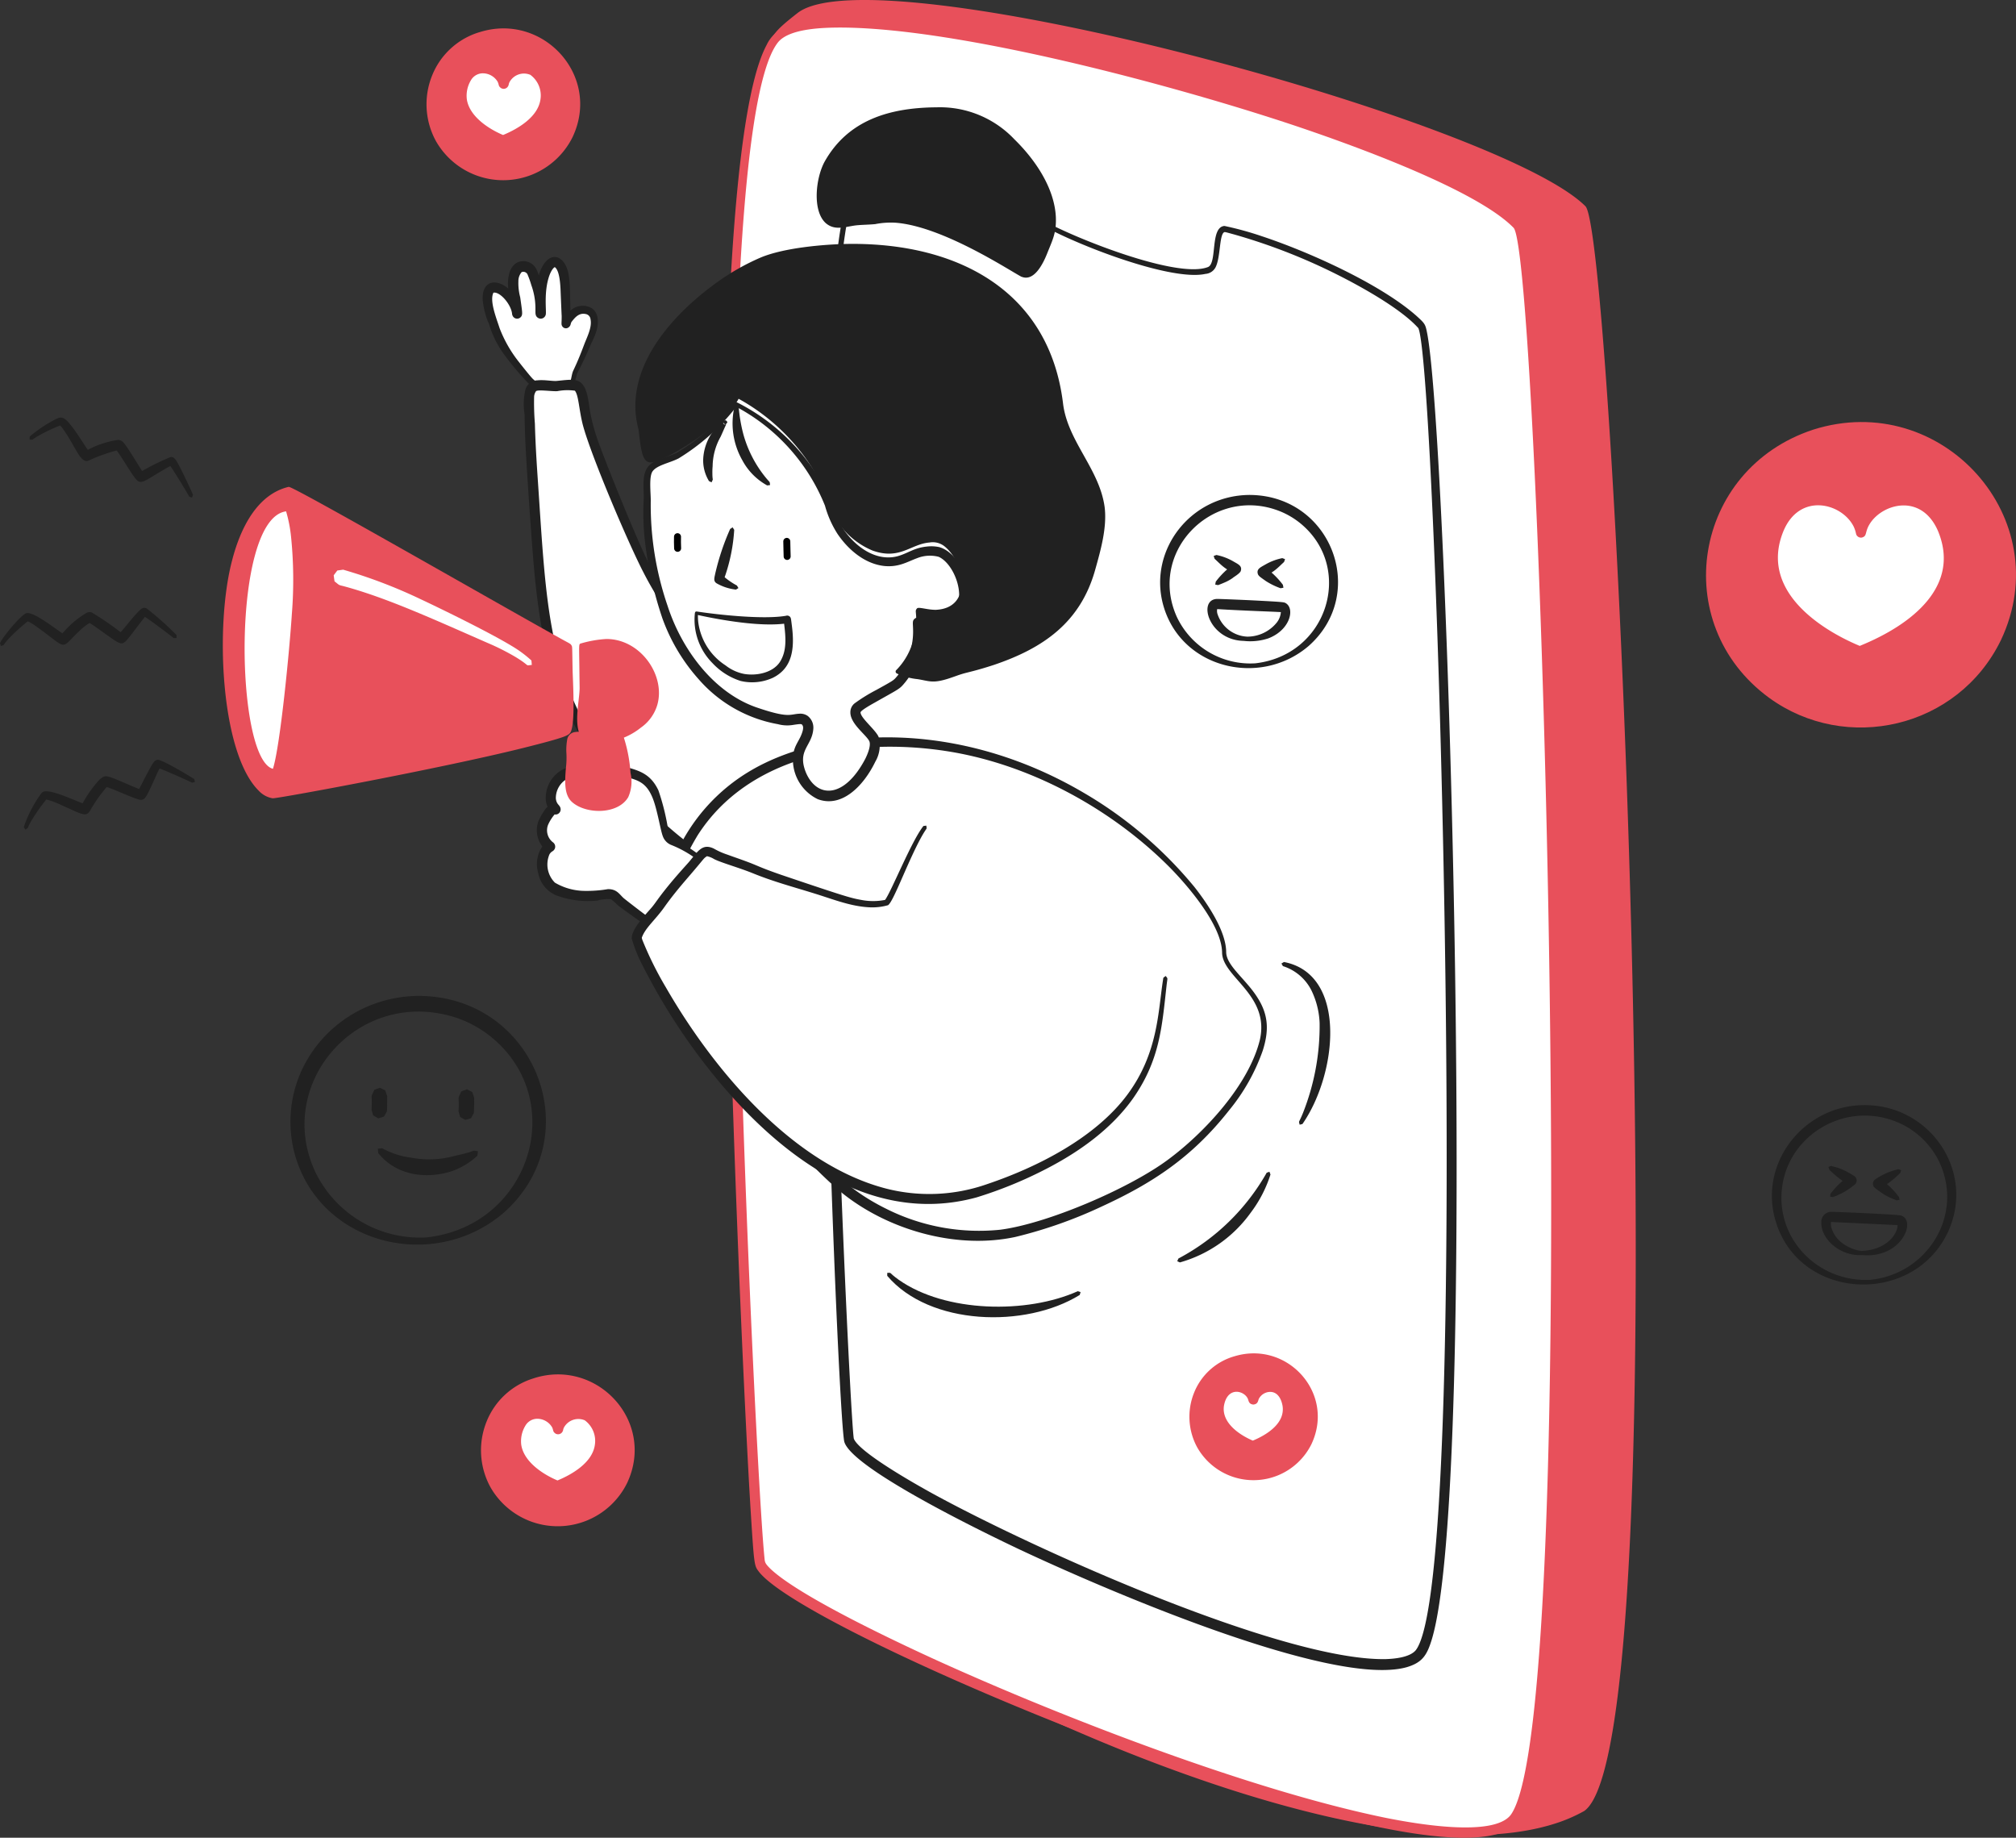 <svg xmlns="http://www.w3.org/2000/svg" width="613.078" height="558.802" viewBox="0 0 613.078 558.802">
  <rect x="0" y="0" width="613.078" height="558.802" fill="#333333" stroke="none"/>
  <g id="Social_Media" data-name="Social Media" transform="translate(-4.984 -21.01)">
    <path id="Path_1042" data-name="Path 1042" d="M316.729,83.469c8.9,8.7,28.167,471.066-1.122,486.573-62.736,33.2-240.726-63.605-243.317-78.976C69.532,474.714,45.08,83.335,71.124,32.161c1.017-2,6.067-5.906,7.221-6.815C100.932,7.637,289.377,56.745,316.729,83.469Z" transform="translate(169.873 0.64)" fill="#e8505b" fill-rule="evenodd"/>
    <path id="Path_1043" data-name="Path 1043" d="M78.146,24.977c-7.3,5.714-7.662,6.626-9.49,11.74C47.862,96.665,64.773,428.5,70.946,489.246a10.02,10.02,0,0,0,.881,4.263c9.948,19.261,171,104.625,237.955,81.579a47.93,47.93,0,0,0,7.594-3.4c29.948-20.864,9.381-474.805.522-487.785l.029-.011C292.4,57.763,101.871,6.38,78.146,24.977ZM99.2,23.5c38.167.173,106.145,17.232,144.621,29.243,16.779,5.246,60.062,19.5,73.006,31.87h0a27.469,27.469,0,0,1,1.857,8.283c5.686,40.29,9.54,159.645,10.592,204.25.538,23.531,6.1,259.77-13.647,272.015a44.346,44.346,0,0,1-4.046,1.915c-44.4,18.6-135.676-19.643-178.681-41.46-12.079-6.091-49.268-25.9-57.679-36.664a3.334,3.334,0,0,1-.947-2.079C71.146,467.511,48.609,99.492,71.154,37.254a28.656,28.656,0,0,1,1.785-4.1,43.248,43.248,0,0,1,6.794-6.191C84.079,23.742,93.9,23.5,99.2,23.5ZM317.927,83.9l-.029.011h0a1.633,1.633,0,0,0-.113-.145Z" transform="translate(169.369 0)" fill="#e8505b" fill-rule="evenodd"/>
    <path id="Path_1044" data-name="Path 1044" d="M309.417,86.069c8.364,8.668,23.391,464.122-1.056,485.03-25.1,21.465-226.185-63.4-228.62-78.726-2.694-16.936-23.368-440.065,5.7-464.247C106.652,10.477,283.717,59.43,309.417,86.069Z" transform="translate(156.314 3.753)" fill="#fff" fill-rule="evenodd"/>
    <path id="Path_1045" data-name="Path 1045" d="M86.778,26.871a10.931,10.931,0,0,0-4.153,4.66C58.382,76.6,74.5,425.236,77.773,477.221c1.075,17.067,1.106,16.683,2.523,18.572,10.619,13.55,97.07,51.625,157.8,69.71,15.758,4.65,52.536,15.086,68.081,9.6a10.811,10.811,0,0,0,7.2-7.557C329.387,526,322.556,283.464,321.044,238.4,315.585,79.512,310.3,86.649,310.935,86.475,287.028,60.393,112.888,11.161,86.778,26.871Zm18.584-.639c36.174.173,100.633,17.45,136.953,29.512,15.566,5.2,55.72,19.311,67.487,31.4h0c8.032,9.046,21.472,450.662-.815,482.47-5.18,7.081-29.469,2.7-37.816,1.046-40.966-8.324-98.516-30.571-136.652-47.883-11.217-5.118-41.526-19.264-50.636-27.8-1.921-1.874-1.772-2.141-1.933-3.657C78.5,456.867,60.022,62.437,86.186,30.609,89.72,26.464,99.92,26.232,105.362,26.232ZM310.929,86.475H310.9c-.043-.063-.066-.093-.1-.141Z" transform="translate(155.492 3.155)" fill="#e8505b" fill-rule="evenodd"/>
    <path id="Path_1046" data-name="Path 1046" d="M148.562,48.724c-25.2-5.51-45.941-7.322-51.672-2.075C74.871,66.8,90.536,419.51,92.575,433.637c1.844,12.773,154.194,83.515,173.212,65.623,18.522-17.422,7.136-397.079.8-404.3-7.406-8.445-34.612-23.182-59.177-29.328-4.126-1.034-1.758,10.786-5.178,12.267C191.489,82.54,150.089,64.61,148.385,61.42,147.611,59.956,147.927,54.664,148.562,48.724Z" transform="translate(170.545 25.081)" fill="#fff" fill-rule="evenodd"/>
    <path id="Path_1047" data-name="Path 1047" d="M207.069,65.032c-4.413.342-2.135,11.286-4.978,12.485-9.321,3.723-40.89-8.906-50.215-14.2-3.068-1.755-2.418-1.84-2.624-1.84-.8-1.685-.1-8.816.058-10.619.146-1.544.384-2.13-.33-2.36h0c-11.739-2.6-37.4-7.8-48.88-3.978a8.236,8.236,0,0,0-4.9,3.736c-20.1,33.123-6,378.889-3.714,386.531,2.62,8.509,45.355,28.929,53.106,32.607,22.578,10.632,94.47,42.242,117.8,35.908,4.846-1.394,6.239-3.667,7.673-8.255,14.5-46.893,4.978-366-1.391-397.623-.5-2.515-.662-2.737-3.181-5.025-11.011-9.759-32.927-19.577-47.057-24.244A97.371,97.371,0,0,0,207.069,65.032ZM134.036,46.979c6.237,1.034,13.592,2.565,14.14,2.7a78.077,78.077,0,0,0-.576,9.8c.126,2.726.512,3.114,2.408,4.355,9.014,5.759,40.3,18.216,51.292,15.776a3.748,3.748,0,0,0,3.095-2.053c1.461-2.911,1.126-9.28,2.418-10.493.32-.294.3-.235,3.253.566a178.217,178.217,0,0,1,31.171,12.137c7.105,3.554,19.416,10.325,24.8,16.331,5.638,11.9,16.579,379.725-.784,402.013-1.838,2.195-6.48,2.613-9.1,2.7-31.152.625-106.964-33.384-138.112-50.492-3.893-2.153-22.06-12.274-23.68-16.548-1.578-8.274-18.755-371.777,4.126-386.682,7.041-4.472,27.48-1.424,35.543-.1Z" transform="translate(170.272 24.683)" fill="#212121" fill-rule="evenodd"/>
    <path id="Path_1048" data-name="Path 1048" d="M234.67,96.059c.619-.763.825-3.036,1.256-3.909,1.281-2.562,2.441-5.112,3.482-7.788.864-2.23,3.489-6.75,1.8-9.714a3.731,3.731,0,0,0-4.555-1.093,8.49,8.49,0,0,0-3,2.725c-.144.194-.373,1.129-.5,1.216-.248.165.188-.717-.083-4.814-.235-3.617.107-7.9-.963-11.391-.262-.858-1.333-2.748-2.544-2.588-1.075.142-2.03,1.541-2.476,2.454a28.9,28.9,0,0,0-1.71,12.333c0,.15-.076.691.021.82A27.789,27.789,0,0,0,223.4,63.274c-.594-1.611-.9-2.748-2.614-3.142-3.8-.846-4.05,4.822-3.563,7.31.732,3.719,1.058,7.258,1.015,6.873a10.83,10.83,0,0,0-4.745-7.173c-1.032-.6-3.049-1.232-3.755.188-1.285,2.594.091,6.676,1.011,9.112a37.545,37.545,0,0,0,8.882,15.348,15.565,15.565,0,0,0,4.539,4.355C224.955,96.5,234.67,96.059,234.67,96.059Z" transform="translate(-55.999 41.982)" fill="#fff" fill-rule="evenodd"/>
    <path id="Path_1049" data-name="Path 1049" d="M220.714,59.254c-3.648.3-4.609,4.621-4.235,8.3-3.662-3.095-7.879-2.433-7.778,3.207a23.355,23.355,0,0,0,1.958,7.634,30.244,30.244,0,0,0,5.069,9.881,87.332,87.332,0,0,0,6.435,7.636,7.978,7.978,0,0,0,2.781,1.917,101.364,101.364,0,0,0,10.782-.349.631.631,0,0,0,.357-.226c-.574-.467-.728-.592,0,0a14.33,14.33,0,0,0,1.285-3.689c.128-.364,1.968-3.628,3.811-8.061.774-1.833,1.256-2.537,1.925-4.376.986-2.856,1.091-6.342-1.539-7.761a5.5,5.5,0,0,0-5.228.211c-1.075.683-.928.863-.943.471-.219-5.344.223-11.1-1.787-14.113-2.1-3.237-5.729-2.63-7.633,3-.32.968,0,.78-.825-1.057a4.441,4.441,0,0,0-4.434-2.63Zm11.681,8.71c.413,10.147.336,7.384.342,8.167,0,2.177-.206,2.313.223,2.977a1.317,1.317,0,0,0,1.428.5,1.637,1.637,0,0,0,1.093-1.226,3.969,3.969,0,0,1,.206-.6c1.225-1.626,2.406-2.865,4.355-2.465a1.767,1.767,0,0,1,1.469,1.609c.505,2.342-1.009,5.3-1.857,7.473-2.3,6.162-3.3,7.776-3.573,8.575-.32.985-.429,2.144-.776,3.114a.737.737,0,0,1-.058.14c-1.624.032-8.124.127-9.74-.1a6.042,6.042,0,0,1-1.857-1.429c-.736-.774-3.588-4.382-3.959-4.862a38.8,38.8,0,0,1-5.816-10.183c-.932-2.943-3.156-8.34-1.882-10.835h.021c1.985-.338,5.263,3.5,5.626,6.3a1.873,1.873,0,0,0,.322.975,1.508,1.508,0,0,0,1.906.471,1.586,1.586,0,0,0,.726-.767c.225-.672.177-1.08-.468-5.583a16.918,16.918,0,0,1-.551-4.89,4.226,4.226,0,0,1,.98-2.748,1.414,1.414,0,0,1,1.772.649,29.914,29.914,0,0,1,1.207,3.383,20.574,20.574,0,0,1,1.221,7.211c.029,1.156-.153,2.084.811,2.679a1.535,1.535,0,0,0,1.446.083,1.6,1.6,0,0,0,.9-1.166c.206-1.268-.652-6.917,1.093-11.839.646-1.71,1.318-2.387,1.638-2.52C232.081,62.055,232.306,66.114,232.4,67.964ZM225.414,96.11Zm0,0Zm0,0h-.033Zm7.318-18.441Zm.252-.085v-.017l-.017.04.017-.036Zm-21.012-8.775Zm0,0Zm0,0Zm0,0Zm0,0Zm0,0h0l.017-.013Zm0,0h0l.019-.015Zm0,0h0l.021-.017Zm0,0Zm0,0h0v-.017Zm0,0h0l.019-.017Zm0,0h0l.021-.023Zm0,0,.019-.019Zm0,0,.019-.023Zm0,0,.019-.023Zm18.568-7.792Z" transform="translate(-56.945 41.182)" fill="#212121" fill-rule="evenodd"/>
    <path id="Path_1050" data-name="Path 1050" d="M271.509,184.344c-4.745-.725-9.088-4.626-13.536-6.342a95.941,95.941,0,0,1-46.687-38.161c-7.4-11.737-12.273-24.878-17.536-37.66a109.6,109.6,0,0,1-6.167-17.836c-.481-2.163-.825-7.547-2.317-9.145-1.217-1.3-5.424-.317-7.037-.3-1.523.013-5.669-.748-6.821.317-1.943,1.8-1,6.355-.972,8.615.122,8.771.78,17.593,1.386,26.339,1.188,17.1,2.133,35.789,7.2,52.217,6.02,19.53,20.321,37.229,35.39,49.892,8,6.729,16.8,11.5,25.625,16.982,1.271.789,7.714,5.5,9.078,4.932,2.707-1.118,4.836-10.767,5.9-13.359C260.049,208.643,271.509,184.344,271.509,184.344Z" transform="translate(-4.358 63.557)" fill="#fff" fill-rule="evenodd"/>
    <path id="Path_1051" data-name="Path 1051" d="M272.839,184.529c-4.458-.74-8.378-4.3-13.144-6.357-24.332-9.761-41.185-26.409-52.4-49.784-4.246-8.847-13.633-32.2-15.333-37.455h0c-2.608-8.162-1.892-9.894-3.095-13.606-1.426-4.378-4.186-3.645-9-3.194-1.384.106-3.573-.4-5.814-.184a3.89,3.89,0,0,0-3.678,2.873,19.09,19.09,0,0,0-.258,7.346c.076,1.328-.019,2.778.305,9.613.264,5.573,1.886,30.614,2.831,39.985,1.256,12.382,3.278,25.107,7.941,36.6a112.107,112.107,0,0,0,25.45,36.5c12.6,12.262,20.055,15.765,34.018,24.25,2.4,1.543,6.926,4.8,9.177,5.074,3.625.279,5.746-9.3,7.031-13.293,1.778-5.414,16.453-37.436,16.494-37.649a.62.62,0,0,0-.235-.573h0l-.089-.059a.664.664,0,0,0-.206-.07C272.76,185.045,272.694,185.479,272.839,184.529ZM185.428,77.1c1.162,1.427,1.221,5.761,2.43,10.456,2.556,9.537,14.014,36.377,18.516,44.983a103.453,103.453,0,0,0,9.6,15.264c18.8,24.544,42.052,31.077,46.007,33.172a39.847,39.847,0,0,0,9.837,4.672c-19.929,41.52-16.263,35.9-19.174,43.651a12.5,12.5,0,0,1-2.542,4.566c-.485.351-4.689-2.444-5.129-2.736C230.4,221.32,215.1,215,197.215,191.73c-20.332-26.734-20.389-48.575-23.168-89.076-.357-5.361-.642-10.359-.782-15.587a78.32,78.32,0,0,1-.233-8.2,3.17,3.17,0,0,1,.569-1.6c.522-.583,5.034.106,6.5-.027A16.445,16.445,0,0,1,185.428,77.1Z" transform="translate(-5.618 62.706)" fill="#212121" fill-rule="evenodd"/>
    <path id="Path_1052" data-name="Path 1052" d="M282.9,188.133c-.062-15.549-37.961-56.591-87.291-62.961-16.895-2.182-60.182-3.4-77.444,32.576-3.134,6.53-6.49,13.815-6.136,21.314.442,9.257,5.218,16.566,9.575,24.312,11.706,20.8,24.744,36.442,42.087,53.217,14.151,13.693,37.189,20.929,56.307,16.479a153.088,153.088,0,0,0,41.433-17.424c12.609-7.773,30.352-25.821,33.366-41.662C297.275,200.946,282.922,195.021,282.9,188.133Z" transform="translate(94.373 122.433)" fill="#fff" fill-rule="evenodd"/>
    <path id="Path_1053" data-name="Path 1053" d="M140.264,133.551A55.883,55.883,0,0,0,117.032,159.7a64.491,64.491,0,0,0-4.493,11.773c-3.157,12.826,2.234,22.086,8.881,33.537a207.773,207.773,0,0,0,18.714,27.861c6.437,8.061,20.959,24.2,29.089,30.3,13.754,10.427,33.748,16.067,51.288,12.308a137.951,137.951,0,0,0,26.2-9.217c15.306-7.036,27.439-14.839,38.823-29.292a59.6,59.6,0,0,0,10.247-18.181c1.82-5.786,1.9-10.623-1.622-16.111-3.5-5.581-9.416-9.627-9.507-13.767h0c0-6.423-5.709-14.824-9.63-19.819a125.458,125.458,0,0,0-33.816-28.751C203.1,118.01,162.964,120.319,140.264,133.551Zm58.591-5.919c26.032,3.833,51.069,17.843,68.457,35.294,5.76,5.807,15.948,17.737,16.092,26h0c0,7.537,14.58,12.885,11.5,26.578-3.357,13.758-16.94,28.381-28.105,36.592-11.856,8.748-36.655,19.358-50.867,21.179a62.922,62.922,0,0,1-34.134-6.105c-11.506-5.594-17.1-11.712-26.3-21.426-16.071-17.107-23.971-29.227-34.292-47.429-6.086-10.9-8.653-18.46-4.444-30.111a89.711,89.711,0,0,1,7.1-14.769c15.473-24.324,47.306-29.882,74.989-25.809Z" transform="translate(93.221 121.658)" fill="#212121" fill-rule="evenodd"/>
    <path id="Path_1054" data-name="Path 1054" d="M182.633,77.362s21.743,10.228,28.984,32.848c2.7,8.444,11.553,16.843,20.111,14.841,4.283-1,5.874-3.249,11.372-3,7.858.366,14.926,20.7,1.168,22.322a28.9,28.9,0,0,1-6.228-.575,24.008,24.008,0,0,1-6.012,18.314c-1.32,1.4-11.815,6.355-12.7,8-1.556,2.892,4.745,7.023,5.469,9.319,1.283,4.032-4.04,11.279-6.459,13.646-4.1,4-9.857,5.074-13.905.082a11.746,11.746,0,0,1-2.344-10.621c.739-2.059,4.423-6.754,1.56-9.076-1.122-.911-3.92.114-5.205.027a40.092,40.092,0,0,1-9.923-2.423c-12.948-4.427-23.2-17.726-27.414-30.586-3.272-9.98-5.946-22.819-5.364-33.292.142-2.537-.677-7.885.84-9.968,1.776-2.442,6.412-2.9,8.884-4.475A62.54,62.54,0,0,0,182.633,77.362Z" transform="translate(46.055 66.53)" fill="#fff" fill-rule="evenodd"/>
    <path id="Path_1055" data-name="Path 1055" d="M183.262,77.124c-.65-.241-.654.127-1.879,1.691a66.538,66.538,0,0,1-16.108,13.579c-2.117,1.224-5.894,1.757-8.137,3.573-2.641,2.139-2.137,5.947-2.063,10.215a77.917,77.917,0,0,0,.666,15.655,115.961,115.961,0,0,0,4.986,20.978,56.424,56.424,0,0,0,11,18.5,41.622,41.622,0,0,0,24.148,13.708,10.763,10.763,0,0,0,4.539.239c2.03-.321,2.362-.29,2.657-.211.592.484.514,1.254.326,2-.918,3.383-3.043,4.4-2.971,9.029a13.358,13.358,0,0,0,7.565,11.75c7.382,2.759,14.006-4.163,17.5-11.416a9.7,9.7,0,0,0,.957-7.632c-1.145-2.287-5.354-5.581-5.457-7.315-.039-.6,3.6-2.6,4.287-2.987,7.84-4.452,7.5-4.027,9.307-6.209a24.529,24.529,0,0,0,5.374-16.411,18.672,18.672,0,0,0,3.592.423c7.5-.123,11.8-5.86,9.87-14.19-1.1-4.554-4.186-9.7-8.5-10.913a11.642,11.642,0,0,0-3.794-.165c-4.07.423-5.729,2.114-9.057,2.983-7.778,1.9-15.436-5.019-18.586-12.513a69.253,69.253,0,0,0-2.975-7.454,61.617,61.617,0,0,0-25.306-25.929c-.456-.254-1.473-.791-1.943-1C183.148,77.371,183.033,77.62,183.262,77.124Zm54.465,65.642h0c-1.151.721-.77,1.4-.753,3.723a21.34,21.34,0,0,1-4.951,14.056c-1,1.171-.891,1.12-6.329,4.12a50.151,50.151,0,0,0-6.515,4.034,3.413,3.413,0,0,0-1.277,2.676c-.078,3.454,4.6,6.708,5.709,8.718.7,1.321-.532,4.179-1.2,5.513-6.466,12.247-14.7,11.875-18.007,4.171-2.8-6.866,1.834-8.033,2.228-13.319a4.5,4.5,0,0,0-1.714-3.947,3.9,3.9,0,0,0-2.569-.668c-2.917.144-3.126,1.469-13.123-1.968-12.822-4.5-22.578-17.4-26.933-30.895a94.457,94.457,0,0,1-5.1-31.662c.056-2.444-.619-7.49.547-9.164,1.324-1.9,5.22-2.562,7.875-3.919A65.125,65.125,0,0,0,183.2,78.523a58.907,58.907,0,0,1,26.981,30.07,31.111,31.111,0,0,0,3.825,8.594c3.412,5.012,8.487,9.183,14.375,9.756,4.351.359,6.794-1.294,9.868-2.419a10.517,10.517,0,0,1,6.5-.393c5.589,2.476,10,16.238,1.413,18.731-4.054,1.156-6.81-.812-8.45-.1Z" transform="translate(45.687 66.188)" fill="#212121" fill-rule="evenodd"/>
    <path id="Path_1056" data-name="Path 1056" d="M213.963,185.3a27.479,27.479,0,0,0,7.7,1.871,13.241,13.241,0,0,0,3.342.423c3.369-.2,6.282-1.85,9.49-2.666,13.854-3.526,28.491-9.408,35.642-23.339a58.929,58.929,0,0,0,4.064-12.549,35.677,35.677,0,0,0,1.4-13.885c-1.716-10.993-11.465-20.016-12.706-30.787-5.17-44.848-51.164-52.255-84.656-45.228-14.246,2.989-48.47,27.4-41.686,51.814.322,1.152.757,9.3,2.269,9.19,3.949-.285,23.567-12.348,26.048-19.859,0,0,21.743,10.224,28.984,32.842,2.7,8.444,11.553,16.843,20.111,14.841,4.283-1,5.874-3.251,11.372-3,7.858.366,14.928,20.7,1.168,22.322a28.757,28.757,0,0,1-6.226-.575,24,24,0,0,1-6.014,18.314,2.362,2.362,0,0,1-.3.271Z" transform="translate(64.021 39.909)" fill="#212121" fill-rule="evenodd"/>
    <path id="Path_1057" data-name="Path 1057" d="M220.319,172.573a22.527,22.527,0,0,1-1.832,7.065,20.151,20.151,0,0,1-4.2,6.143.647.647,0,0,0-.083.511.631.631,0,0,0,.317.4l.037-.072-.041.08a19.834,19.834,0,0,0,6.33,1.736c3.586.556,4.588,1.427,9.75-.281,1.857-.619,2.387-.867,4.062-1.376,1.584-.459,4.042-.918,9.414-2.674,15.139-5.12,26.255-12.966,30.74-28.709,1.721-6.112,3.7-13.016,2.936-19.265-1.58-11.672-11.312-20.033-12.667-31.633-4.165-33.751-31.421-48.564-64.488-48.412-7.772.059-20.2,1.133-27.4,4.129a70.08,70.08,0,0,0-13.065,7.374c-14.671,10.465-28.819,26.9-24.2,44.657.413,2,.582,7.348,2.005,9.359.848,1.108,1.76,1.057,3,.715,6.237-1.843,21.869-12.219,25.5-19.134A61.728,61.728,0,0,1,188.6,123.908c4.78,7.765,4.275,10.782,7.4,15.794a23.579,23.579,0,0,0,11.176,9.638c8.271,2.96,11.584-1.989,17.3-2.448a5.713,5.713,0,0,1,4.72,1.283c5.909,4.9,8.459,18.623-2.732,19.179-2.441.042-4.916-.846-5.682-.51C219.791,167.833,220.762,167.806,220.319,172.573ZM224.748,62.3c20.866,5.941,34.268,19.722,37.389,41.548a32.852,32.852,0,0,0,4.512,13.6c3.144,5.816,7.078,11.678,8.341,17.661a30.733,30.733,0,0,1-.891,13.638c-1.6,6.619-2.542,11.133-6.018,16.475-10.093,15.088-27.915,17.743-36.811,21.064a12.943,12.943,0,0,1-7.809,1.184,44.522,44.522,0,0,1-7.545-1.539c.095-.1.559-.634.953-1.114a23.923,23.923,0,0,0,5.042-16.382,15.112,15.112,0,0,0,7.155.249c11.432-2.9,7.066-19.536-.361-23.282a10.661,10.661,0,0,0-6.315-.423c-3.854.814-6.307,3.034-10.278,2.96-7.151-.127-13.884-7.26-16.185-14.39-4.506-14.5-16.333-26.772-28.582-33.284-1-.535-2.063-1.205-2.928.133a10.956,10.956,0,0,1-2.063,3.442,66.838,66.838,0,0,1-21.963,15.376c-.26.082-.206.091-.252-.03-.664-2.1-.974-6.507-1.238-7.706a22.921,22.921,0,0,1-.825-5.313c-.357-10.054,6-19.661,12.936-26.73,9.335-9.568,21.206-16.183,27.911-17.786A98.135,98.135,0,0,1,224.748,62.3Z" transform="translate(63.165 39.081)" fill="#212121" fill-rule="evenodd"/>
    <path id="Path_1058" data-name="Path 1058" d="M243.883,158.993a73.048,73.048,0,0,0-9.575-6.712c-1.211-.727-3.229-1.158-4.029-2.444a17.448,17.448,0,0,1-1.4-5.122c-1.32-5.85-2.1-12.063-8.535-14.116-6.6-2.114-14.221-3.171-20.779-.361-3.66,1.56-6.668,7.547-3.284,10.93-1.471-.389-2.486,1.922-3.175,3.013a6.272,6.272,0,0,0,1.5,8.348c-3.907,2.239-2.682,10.148.93,12.486a22.656,22.656,0,0,0,12.42,2.5,27.777,27.777,0,0,1,5.158-.529c1.238.211,2.282,1.759,3.231,2.49,2.4,1.843,9.356,7.029,10.039,7.177C227.343,176.857,243.883,158.993,243.883,158.993Z" transform="translate(-22.319 125.922)" fill="#fff" fill-rule="evenodd"/>
    <path id="Path_1059" data-name="Path 1059" d="M209.341,127.82c-3.728.04-8.96.877-11.679,3.516a9.779,9.779,0,0,0-3.078,8.048c.474,2.989,1.091.748-.439,2.928a20.745,20.745,0,0,0-1.805,3.226,8.082,8.082,0,0,0,1.083,7.63c.111.142.116.074-.025.252a9.6,9.6,0,0,0-1.149,7.923,9.167,9.167,0,0,0,6.338,7.1,27.762,27.762,0,0,0,11.64,1.285,11.545,11.545,0,0,1,4.159-.412,19.871,19.871,0,0,1,2.15,1.9c.706.586,8.362,6.131,10.28,7.169a1.53,1.53,0,0,0,2-.245c2.967-2.359,14.048-14.834,16.575-17.69.264-.268.4-.423.349-.8h0a.637.637,0,0,0-.206-.351h0a66.853,66.853,0,0,0-7.058-5.4,27.96,27.96,0,0,0-5.118-2.943,2.948,2.948,0,0,1-1.512-2.262,69.961,69.961,0,0,0-3.037-12.473c-2.428-5.108-5.88-6.131-11.2-7.422a36.454,36.454,0,0,0-8.263-.983Zm17.934,48.522.029-.015-.033.021.027-.019-.031.017.025-.013Zm-13.847-10.088a38.773,38.773,0,0,1-7.048.529,18.1,18.1,0,0,1-9.051-2.507,7.808,7.808,0,0,1-1.63-8.655c.706-1.084,1.106-.677,1.605-1.691a1.621,1.621,0,0,0-.569-1.915,4.6,4.6,0,0,1-1.481-5.325,12.773,12.773,0,0,1,1.991-3.156,1.862,1.862,0,0,0,.45.023,1.572,1.572,0,0,0,1.382-1.457c0-1.528-1.279-1.326-1.463-3.461a6.742,6.742,0,0,1,1.912-4.774c2.009-2.114,6.34-2.856,9.222-2.974a35.283,35.283,0,0,1,10.594,1.347c3.577.968,5.874,1.852,7.685,6.245,1.4,3.4,2.42,9.883,3.095,11.61a4.49,4.49,0,0,0,2.476,2.683,33.731,33.731,0,0,1,8.046,4.526c1.139.772,2.307,1.6,3.534,2.567-2.779,2.848-13.358,13.653-16.443,16.147-.13.1-.08.1-.221,0-2.408-1.634-8.628-6.494-9.123-6.9C217.024,168,216.3,166.2,213.428,166.254Z" transform="translate(-23.595 125.119)" fill="#212121" fill-rule="evenodd"/>
    <path id="Path_1060" data-name="Path 1060" d="M104.355,156.028c19.447,5,12.461,36.2,5.261,48.3" transform="translate(290.909 158.122)" fill="#fff" fill-rule="evenodd"/>
    <path id="Path_1061" data-name="Path 1061" d="M103.58,156.2l.456.784a14.64,14.64,0,0,1,8.642,7.329,24.912,24.912,0,0,1,2.517,9.97,71.868,71.868,0,0,1-5.057,27.343c-1.37,3.382-1.333,2.2-1.011,3.577.953-.243.809-.146.951-.357,10.507-15.285,13.606-45.4-5.731-49.114Z" transform="translate(291.093 157.794)" fill="#212121" fill-rule="evenodd"/>
    <path id="Path_1062" data-name="Path 1062" d="M139.582,185.554a50.432,50.432,0,0,1-27.193,26.426" transform="translate(251.183 192.305)" fill="#fff" fill-rule="evenodd"/>
    <path id="Path_1063" data-name="Path 1063" d="M139.322,185.588a66.642,66.642,0,0,1-26.839,26.085l-.373.822.809.372a39.724,39.724,0,0,0,21.532-15.111,38.432,38.432,0,0,0,6.02-11.627l-.316-.846Z" transform="translate(250.873 192.01)" fill="#212121" fill-rule="evenodd"/>
    <path id="Path_1064" data-name="Path 1064" d="M197.279,205.5c-15.886,8.543-44.311,8.224-57.805-5.7" transform="translate(135.763 208.678)" fill="#fff" fill-rule="evenodd"/>
    <path id="Path_1065" data-name="Path 1065" d="M139.2,200.494c12.88,15.17,42,16.039,58.534,5.818l.266-.869-.85-.275c-15.415,6.938-40.269,6.554-54.465-3.48-3.373-2.414-1.894-2.093-3.48-2.1Z" transform="translate(135.597 208.457)" fill="#212121" fill-rule="evenodd"/>
    <path id="Path_1066" data-name="Path 1066" d="M184.516,78.033A26.89,26.89,0,0,0,194.2,101.5" transform="translate(44.48 66.626)" fill="#fff" fill-rule="evenodd"/>
    <path id="Path_1067" data-name="Path 1067" d="M184.74,78.321a22.641,22.641,0,0,0,2.391,16.392,18.868,18.868,0,0,0,7.541,7.623l.879-.108c-.161-1.254.118-.539-1.211-2.144a35.935,35.935,0,0,1-6.93-13.371A48.266,48.266,0,0,1,186,78.422l-.58-.693Z" transform="translate(43.617 66.278)" fill="#212121" fill-rule="evenodd"/>
    <path id="Path_1068" data-name="Path 1068" d="M195.843,80.334c.01-.634-2.61,3.53-3.22,4.615a15.988,15.988,0,0,0-1.143,12.911" transform="translate(29.728 69.203)" fill="#fff" fill-rule="evenodd"/>
    <path id="Path_1069" data-name="Path 1069" d="M197.368,81.176l-.027.023.023-.03-.029.023.012-.013-.025.017.012-.011-.031.021h0l-.039.023h0l-.054.023h0l-.07.023h-.047l.567-.6v-.04a.592.592,0,0,0-.019-.152,1.087,1.087,0,0,0-.037-.116c-.2-.364-.586-.662-1.324-.068a15.5,15.5,0,0,0-5.937,11.3,11.95,11.95,0,0,0,1.574,6.537c.192.359,0,.211.953.689.646-1.38.26-.19.26-2.729a19.826,19.826,0,0,1,.072-2.163,18.775,18.775,0,0,1,2.412-8.942c.342-.679,1.43-3.275,1.708-3.75l-.014.015Zm-.941-.495.59.583h-.039a.569.569,0,0,1-.413-.211l-.08-.114h0l-.045-.106h0l-.025-.087h0v-.07Z" transform="translate(28.496 68.851)" fill="#212121" fill-rule="evenodd"/>
    <path id="Path_1070" data-name="Path 1070" stroke="#000" d="M181.772,96.993c0,2.309.093,2.315.109,4.579" fill="#fff" transform="translate(62.479 88.635)" stroke-linecap="round" stroke-linejoin="round" stroke-width="2.126" fill-rule="evenodd"/>
    <path id="Path_1071" data-name="Path 1071" stroke="#000" d="M197.548,96.338c-.031,1.528-.023,1.74.033,3.535" fill="#fff" transform="translate(13.47 87.863)" stroke-linecap="round" stroke-linejoin="round" stroke-width="2.126" fill-rule="evenodd"/>
    <path id="Path_1072" data-name="Path 1072" d="M193.01,95.27c-.99,4.788-2.544,9.076-3.988,15.107a20.03,20.03,0,0,0,5.277,2.577" transform="translate(34.654 86.722)" fill="#fff" fill-rule="evenodd"/>
    <path id="Path_1073" data-name="Path 1073" d="M189.514,112.049a15.175,15.175,0,0,0,5.793,1.856l.757-.467-.464-.772a21.786,21.786,0,0,1-3.732-2.518,53.091,53.091,0,0,0,2.909-14.412l-.485-.765-.749.495a73.917,73.917,0,0,0-4.564,13.708C188.728,110.419,188.38,111.4,189.514,112.049Z" transform="translate(33.484 86.383)" fill="#212121" fill-rule="evenodd"/>
    <path id="Path_1074" data-name="Path 1074" d="M181.322,106.99s18.592,3.594,27.645,1.928c.592,4.549,1.364,9.592-1.329,13.68-2.95,4.478-10.6,5.306-14.974,3.068C185.815,122.161,180.655,115.467,181.322,106.99Z" transform="translate(35.449 100.428)" fill="#fff" fill-rule="evenodd"/>
    <path id="Path_1075" data-name="Path 1075" d="M180.807,107.406a18.723,18.723,0,0,0,5.354,15.044,19.914,19.914,0,0,0,8.6,5.446,15.172,15.172,0,0,0,9.793-.981c5.983-2.96,6.633-8.983,5.777-15.724-.312-2.442-.266-2.423-.6-2.831a1.164,1.164,0,0,0-1.2-.288c-6.808,1.182-20.493-.292-27.15-1.306H181.3C181.038,106.784,180.857,106.864,180.807,107.406Zm27.154,3.074c.483,4.067.922,8.274-1.327,11.7-2.168,3.218-7.014,4.207-10.8,3.575a13.2,13.2,0,0,1-5.667-2.588,18.449,18.449,0,0,1-8.329-13.251,17.937,17.937,0,0,1-.093-2.076C189.177,109.463,200.441,111.372,207.961,110.479Z" transform="translate(35.479 100.18)" fill="#212121" fill-rule="evenodd"/>
    <path id="Path_1076" data-name="Path 1076" d="M200.742,112.018a23.817,23.817,0,0,1,10.276-.664c7.926,1.8,14.442,11.761,10.823,19.79-2.007,4.456-9.4,9.188-16.523,8.814-.885-.049-2.713.076-3.249-.761-2.212-3.435-.483-10.543-.681-14.483C201.177,120.51,200.742,112.018,200.742,112.018Z" transform="translate(-18.985 105.284)" fill="#e8505b" fill-rule="evenodd"/>
    <path id="Path_1077" data-name="Path 1077" d="M208.911,110.58a34.438,34.438,0,0,0-7.776,1.355h0c-.732.192-.516.275-.435,9.617,0,.5.064,3.488.052,4.2-.148,4.262-1.927,11.139.633,14.942,1.048,1.425,3,1.345,4.854,1.4a20.667,20.667,0,0,0,13.142-4.564,12.916,12.916,0,0,0,4.995-6.917C226.953,121.653,219.29,110.58,208.911,110.58Zm3.714,2.839c5.789,2.4,10.371,9.416,8.974,15.72a9.128,9.128,0,0,1-3.322,5.215,18.4,18.4,0,0,1-8.855,4.315,17.5,17.5,0,0,1-5.657.11h0c-1.7-2.875-.413-9.627-.72-13.57-1.139-13.107-1.238-12.05-.994-12.1,3.825-.575,6.872-1.15,10.569.307Zm-8.8,25.462Z" transform="translate(-19.503 104.73)" fill="#e8505b" fill-rule="evenodd"/>
    <path id="Path_1078" data-name="Path 1078" d="M219.833,123.823a29.947,29.947,0,0,1,1.624,8.964,34.664,34.664,0,0,1,.266,7.945c-1.207,6.439-12.378,6.384-15.948,2.368-1.768-1.989-.848-8.456-.757-11.038.045-1.268-.491-6.131.481-6.883,1.122-.871,3.167-.387,4.44-.347C212.344,124.9,219.833,123.823,219.833,123.823Z" transform="translate(-26.237 120.112)" fill="#e8505b" fill-rule="evenodd"/>
    <path id="Path_1079" data-name="Path 1079" d="M220.618,123.526a82.247,82.247,0,0,1-10.225.423,9.588,9.588,0,0,0-3.581-.1,2.751,2.751,0,0,0-2.238,2.406,17.621,17.621,0,0,0-.235,3.664,25.824,25.824,0,0,1-.144,4.907c-.305,3.974-.594,8.065,1.875,10.27,4.262,3.805,14.014,3.839,17.095-1.495h0a11.676,11.676,0,0,0,.685-7.378,44.535,44.535,0,0,0-2.562-12.3C221.219,123.93,221.2,123.488,220.618,123.526Zm.582,8.291c.052.211.254,6.5.25,6.712a5.287,5.287,0,0,1-1.578,4.5,10.62,10.62,0,0,1-11.673-.281c-1.925-1.643-.642-7.095-.9-12.52a17.611,17.611,0,0,1,.035-3.731h0a14.724,14.724,0,0,1,4.006-.186,88.877,88.877,0,0,0,8.935-1.419,27.589,27.589,0,0,1,.926,6.928Zm-13.988-5.239.023-.021-.052.044.021-.021-.045.038.082-.07h0Zm.027-.023Z" transform="translate(-27.125 119.787)" fill="#e8505b" fill-rule="evenodd"/>
    <path id="Path_1080" data-name="Path 1080" d="M225.229,182.263c8.995-1.268,35.72-7.1,48.07-9.562,10.961-2.186,40.488-9.334,41.261-10.551,1.269-1.979.557-12.653.3-24.978-5.9-3.07-84.029-47.537-84.493-47.431C203.412,95.876,207.93,178.373,225.229,182.263Z" transform="translate(-137.392 80.875)" fill="#e8505b" fill-rule="evenodd"/>
    <path id="Path_1081" data-name="Path 1081" d="M230.515,89.01c-9.614,2.251-14.7,12.587-17.21,22.324-5.29,19.969-3.476,58.614,8.069,70.054a7.465,7.465,0,0,0,4.277,2.326v-.019c.068.393,50.615-8.93,76.033-15.249,13.746-3.446,14.118-3.892,14.648-5.05,1.252-2.856.7-13.2.52-18.3-.155-7.845-.078-7.27-.311-7.822-.392-.634-.338-.469-3.251-2.087C290.331,122.391,232.144,88.957,230.515,89.01ZM313.7,138.94l.132,6.245h.017c.136,3.336.683,13.8-.093,16.752-9.5,4.076-78.888,19.071-88.186,20.487a10.111,10.111,0,0,1-5.345-4.717c-7.043-11.2-8.3-34.692-7.07-49.139,1.174-12.911,5.236-33.062,17.39-36.379C233.931,93.919,302.749,133,313.7,138.94Z" transform="translate(-137.727 80.036)" fill="#e8505b" fill-rule="evenodd"/>
    <path id="Path_1082" data-name="Path 1082" d="M309.412,91.576A73.537,73.537,0,0,0,300.8,95.8c-1.25-1.788-4.464-7.437-5.82-8.79a1.99,1.99,0,0,0-1.595-.634,27.685,27.685,0,0,0-9.121,3c-1.124-1.624-2.269-3.526-3.662-5.5-3.507-4.951-4.237-4.75-6.28-3.729a41.75,41.75,0,0,0-7.59,5.074c-.206.211-.128.034-.165,1.04,1.632.055-.192.309,4.182-1.97a46.914,46.914,0,0,1,5.116-2.325,7.783,7.783,0,0,1,.778.928c3.8,5.266,5.259,10.427,7.646,9.841a53.983,53.983,0,0,1,8.591-3.131c.223-.023.14-.072.375.239,2.063,2.805,4.951,8.107,6.251,9.023,1.562.93,2.938-.75,9.859-4.583,1.075,1.48,4.83,7.611,5.76,9.323l.842.3c.328-.964.328-.774.243-.985-.559-1.33-1.97-4.306-2.7-5.818C311.036,92.03,310.578,91.432,309.412,91.576ZM300.1,96.117h.006Zm0,0Zm8.91-2.271Zm0,0-.039-.036.021.017-.039-.036.016.013-.023-.025a.618.618,0,0,1,.068.061Zm-24.3-3.877Zm0-.013ZM276.13,81.91Zm.06-.011h-.06a.262.262,0,0,0,.091-.013Z" transform="translate(-252.585 68.421)" fill="#212121" fill-rule="evenodd"/>
    <path id="Path_1083" data-name="Path 1083" d="M276.983,107.929c-1.675.541-7.285,7.317-8,9.122l.293.846c1.549-.571-.072.268,2.987-2.877a57.487,57.487,0,0,1,4.838-4.361c.413-.313.322-.277.534-.184a16.574,16.574,0,0,1,2.178,1.34c10.371,7.348,7.039,7.367,13.493,1.34a16.3,16.3,0,0,1,2.917-2.256c1.461.825,4.609,3.241,7.413,5.137,2.624,1.712,2.888,1.389,5.083-1.372,1.741-2.216,3.173-4.228,4.345-5.632,1.6,1.011,6.975,5.029,8.607,6.359.206.163,0,.11,1.017.059-.047-1.036.033-.829-.167-1.04a96.365,96.365,0,0,0-8.83-7.858,1.415,1.415,0,0,0-1.488-.089c-1.444.81-5.444,6.131-6.54,7.249a86.75,86.75,0,0,0-8.758-6,2,2,0,0,0-1.638.123,28.89,28.89,0,0,0-7.283,6.215C285.363,112.355,279.2,107.4,276.983,107.929Zm11.64,6.492Zm-.014,0Zm16.5-.125.027-.023Zm.029-.025ZM277.7,110.254h.023l-.041.019h.025l-.052.021h.021l-.031.011.087-.042Zm34.866-1.5Zm0,0-.049-.017h.025l-.047-.019h0l-.031-.015a.725.725,0,0,1,.116.044Z" transform="translate(-264 99.543)" fill="#212121" fill-rule="evenodd"/>
    <path id="Path_1084" data-name="Path 1084" d="M306.969,127.561a1.657,1.657,0,0,0-1.238.795c-1.149,1.524-3.969,7.4-4.409,8.112-2.476-.962-7.146-3.171-9.2-3.74-1.153-.3-1.671-.159-2.833.871a35.45,35.45,0,0,0-5.137,7.209c-2.36-.846-8.634-3.824-11.316-3.655a1.588,1.588,0,0,0-1.285.653,38.708,38.708,0,0,0-5.244,10.04c-.054.256-.107.089.433.964,1.279-.846.217-.061,2.063-3.106a53.265,53.265,0,0,1,4.3-6.063,26.02,26.02,0,0,1,4.691,1.75c5.931,2.613,7.241,3.7,8.523,1.808a46.366,46.366,0,0,1,4.91-7.074c.326-.307.245-.273.452-.211,2.247.729,7.761,3.281,9.515,3.723a1.786,1.786,0,0,0,1.8-.33c1.077-1.087,3.111-6.317,4.539-9.09,1.88.66,8.355,3.533,9.915,4.319l.856-.245-.237-.879C316.876,132.643,308.45,127.546,306.969,127.561Zm-22.108,13.462Zm-.017,0Zm-11.524-1.59h.021l-.037.027.023-.017-.045.034.019-.013-.027.017.074-.059Zm27.591-2.277.023-.03Zm.023-.032ZM307,130.058h-.014Zm0,0h-.091a.477.477,0,0,1,.087,0Z" transform="translate(-254.035 124.47)" fill="#212121" fill-rule="evenodd"/>
    <path id="Path_1085" data-name="Path 1085" d="M287.048,182.273c-2.566,17.107.091,44.535-53.128,63.8-61.527,22.265-108.633-72.876-107.631-76.271,1.052-3.556,4.8-6.575,6.845-9.513a131.044,131.044,0,0,1,9.9-12.128c1.011-1.137,2.736-3.727,4.087-4.277,1.184-.48,2.971.871,3.98,1.268,3.66,1.465,7.4,2.537,11.052,4.053,7.1,2.96,14.442,4.835,21.683,7.3,5.506,1.875,12.409,4.342,18.361,2.835,1.238-.313,8.046-18.166,11.776-22.935" transform="translate(72.368 136.124)" fill="#fff" fill-rule="evenodd"/>
    <path id="Path_1086" data-name="Path 1086" d="M143.367,147.227c-1.238,1.442-4.621,5.01-8.314,9.809-1.838,2.433-2.045,2.877-3.02,4.029-1.566,1.873-6.4,6.712-6.028,9.562a43.933,43.933,0,0,0,3.379,8.3,187.878,187.878,0,0,0,17.225,27.643c21.109,28.03,50.752,51.818,84.235,42.645a127.357,127.357,0,0,0,21.38-8.773c10.07-5.226,19.653-12.1,26.234-21.377,8.141-11.663,8.76-21.775,10.173-34.4.293-2.505.413-1.807-.27-2.774-.842.634-.693.361-.825,1.2-1.512,9.589-1.463,22.134-10.728,34.732-9.8,13.308-27.631,22.284-43.032,27.453a52.989,52.989,0,0,1-30.513,1.243c-28.155-7.321-52.231-35.675-66.936-61.208a105.093,105.093,0,0,1-7.078-14.264,4.87,4.87,0,0,1-.223-.765c1.032-3.036,4.062-5.346,6.942-9.439,2.205-3.1,4.316-5.651,6.765-8.509,5.7-6.585,4.852-6.01,6.113-6.864h0a6.779,6.779,0,0,1,2.185.886c2.129,1.091,7.693,2.64,11.836,4.33,6.354,2.575,11.939,4.029,19.118,6.264,5.413,1.691,10.571,3.761,16.16,4.055a17.416,17.416,0,0,0,5.764-.634c1.518-.994,5.044-10.706,9.055-18.684,3-5.881,2.775-3.871,2.591-5.513l-.875.106c-3.623,4.53-9.775,19.959-11.671,22.479a18.657,18.657,0,0,1-7.182.015c-3.241-.577-4.834-1.017-24.373-7.628-5.954-2.055-6.862-2.638-9.715-3.74-2.665-1.013-4.186-1.5-6.579-2.378a21.835,21.835,0,0,1-4.223-1.873C147.373,141.455,146.065,144.055,143.367,147.227Zm59.586,11.608.014-.013h0Zm0,0Zm.012,0Zm-54.129-13.348h.014Zm0,0h.014Zm0,0h.014Zm0,0Zm0,0Zm.021,0h0ZM148.857,145.487ZM148.857,145.487Z" transform="translate(71.128 135.885)" fill="#212121" fill-rule="evenodd"/>
    <path id="Path_1087" data-name="Path 1087" d="M203.846,86.436c-2.269-1.207-28.563-19.418-43.03-16.9-2.74.478-5.587.23-8.341.664a12.968,12.968,0,0,1-5.82.3c-5.215-1.9-3.612-13.194-1.634-16.912,6.024-11.312,16.989-15.608,29.071-16.223A36.431,36.431,0,0,1,188.781,38.8c7.567,2.6,13.579,8.541,18.266,14.879,3.945,5.33,6.963,11.915,6.177,18.792a34.208,34.208,0,0,1-2.381,7.556C210.024,82.31,207.338,88.295,203.846,86.436Z" transform="translate(111.741 17.993)" fill="#212121" fill-rule="evenodd"/>
    <path id="Path_1088" data-name="Path 1088" d="M179.137,36.454c-14.3.1-26.944,3.85-34.061,16.49-2.748,4.989-3.827,15.01.347,18.743,2.476,2.1,5.139,1.328,8.306.786,2.014-.33,4.235-.268,6.693-.5a24.477,24.477,0,0,1,6.243-.423C181.027,72.673,201.2,86.04,204.9,87.97v-.017c3.691,1.579,6.431-3.469,7.92-7.287,1.65-4.084,2.732-6.148,2.556-10.818-.413-8.866-6.292-17.488-12.585-23.637a31.173,31.173,0,0,0-23.659-9.756Zm25.737,51.5.031.013v.017C204.5,87.756,204.61,87.826,204.874,87.953ZM179.826,39.619A27.312,27.312,0,0,1,194.9,43.727a46.587,46.587,0,0,1,16.963,19.986c2.956,7.837.992,12.033-.885,17.16-.935,2.666-3.13,7.029-5.814,5.807h0A176.279,176.279,0,0,0,182.506,73.6c-15.131-6.79-19.824-4.541-23.845-4.389a47.541,47.541,0,0,0-5.24.319c-2.9.423-4.838,1.125-6.268-.34-2.094-2.385-1.551-7.928-.8-11.054a13.031,13.031,0,0,1,1.882-4.44C155.149,42.452,166.973,39.619,179.826,39.619Z" transform="translate(110.701 17.186)" fill="#212121" fill-rule="evenodd"/>
    <ellipse id="Ellipse_14" data-name="Ellipse 14" cx="17.963" cy="17.674" rx="17.963" ry="17.674" transform="translate(368.2 434.124)" fill="#e8505b"/>
    <path id="Path_1089" data-name="Path 1089" d="M129.737,214.633a15.654,15.654,0,0,1,11.154,12.5,15.973,15.973,0,0,1-6.31,15.659c-10.565,7.638-25.39.856-26.2-11.93C107.792,219.267,119.155,211.265,129.737,214.633Zm-11-3.036a18.766,18.766,0,0,0-12.075,11.08,19.48,19.48,0,0,0,.99,16.578,19.659,19.659,0,0,0,34.742-1.04c7.293-15.53-7.487-31.7-23.657-26.612Z" transform="translate(261.425 221.881)" fill="#e8505b" fill-rule="evenodd"/>
    <path id="Path_1090" data-name="Path 1090" d="M120.051,233.646s-13.319-4.862-9.855-14.35a5.179,5.179,0,0,1,10,.051,5.161,5.161,0,0,1,9.975,0C133.636,228.835,120.554,233.418,120.051,233.646Z" transform="translate(265.925 227.12)" fill="#fff" fill-rule="evenodd"/>
    <path id="Path_1091" data-name="Path 1091" d="M115.689,214.715c-4.869.146-7.347,5.391-6.73,9.871a11.2,11.2,0,0,0,3.111,6.07,23.588,23.588,0,0,0,8.252,5.357v0c.714.211.959.051,1.7-.249,5.079-2.087,10.4-5.835,11.054-11.38a10.421,10.421,0,0,0-1.933-7.158,6.63,6.63,0,0,0-10.132-.256A7.287,7.287,0,0,0,115.689,214.715Zm3.689,5.446c.227.634.305,1.526,1.626,1.649,1.372-.118,1.421-1.074,1.65-1.691a3.927,3.927,0,0,1,3.507-2.158c2.2.025,3.344,2.042,3.73,4.247.811,5.135-4.448,8.668-9.04,10.57-4.539-1.943-9.674-5.742-8.743-10.8C113.283,216.115,118.406,217.643,119.378,220.161Z" transform="translate(265.125 226.284)" fill="#e8505b" fill-rule="evenodd"/>
    <path id="Path_1092" data-name="Path 1092" d="M253.287,160.275c-24.757.33-43.395,22.747-37.715,47.031,6.944,28.3,42.1,37.495,63.786,18.944C305.672,202.968,289.007,160.207,253.287,160.275Zm10.8,6.357a34.427,34.427,0,0,1,12.506,6.976c22.3,19.53,10.522,56.57-20.528,60.088v.013a35.365,35.365,0,0,1-34.107-20.21C209.8,186.813,234.938,157.905,264.083,166.632Z" transform="translate(-121.234 163.558)" fill="#212121" fill-rule="evenodd"/>
    <path id="Path_1093" data-name="Path 1093" d="M225.96,182.264l.134,1.353c5.387,6.693,14.184,8,22.129,5.577a22.244,22.244,0,0,0,7.961-4.731l.043-.049.206-1.355c-2.593-.391.763-.315-6.905,1.355a29.13,29.13,0,0,1-13.449.583,24.459,24.459,0,0,1-8.791-2.854Z" transform="translate(-106.08 188.02)" fill="#212121" fill-rule="evenodd"/>
    <path id="Path_1094" data-name="Path 1094" d="M227.619,174.475c-1.333,2.816-.6.934-.825,5.575-.047.634-.144.091.456,2.218l1.562.892h.016l1.721-.512.871-1.6c.115-.349.1-4.651.1-4.651l-.6-1.727-1.613-.8h-.016Z" transform="translate(-82.341 178.378)" fill="#212121" fill-rule="evenodd"/>
    <path id="Path_1095" data-name="Path 1095" d="M238.8,174.253c-1.333,2.816-.6.932-.825,5.575-.047.634-.146.091.456,2.218l1.562.892h.016l1.721-.512.871-1.6c.153-.463.049-3.437.1-4.651h0l-.6-1.727-1.611-.8h-.016Z" transform="translate(-119.974 178.119)" fill="#212121" fill-rule="evenodd"/>
    <path id="Path_1096" data-name="Path 1096" d="M129.285,90.312c-17.757.235-30.228,16.547-26.257,32.73,4.916,19.872,29.4,26.049,44.416,13.2C165.682,120.112,154.225,90.244,129.285,90.312Zm7.553,4.292a24.12,24.12,0,0,1,8.752,4.89c15.562,13.634,7.427,39.533-14.367,42.015h0A24.693,24.693,0,0,1,107.367,127.4c-8.721-19.358,9.9-38.909,29.471-32.8Z" transform="translate(255.501 81.196)" fill="#212121" fill-rule="evenodd"/>
    <path id="Path_1097" data-name="Path 1097" d="M112.059,105.044c-5.8.383-2.247,12.528,8.225,12.748a17.588,17.588,0,0,0,7.479-.753h0c6.579-2.484,8.155-8.879,5.426-10.661-.619-.37-.233-.4-10.957-.947C121.565,105.4,112.715,105,112.059,105.044Zm19.55,4a5.786,5.786,0,0,1-1.254,3.19,11.532,11.532,0,0,1-8.966,4.27h0a10.018,10.018,0,0,1-9.078-6.976,2.976,2.976,0,0,1-.06-1.4h0C120.866,108.642,127.728,108.828,131.608,109.043ZM131.58,108.874Zm0,0h0v-.013Zm0-.019v-.013h0v.025h0l-.017-.021.014.019-.019-.032.014.023-.019-.032.014.025-.014-.03.014.027-.014-.03Zm-19.3-.78Zm0,0Zm0,0h0l.021-.019Zm.01-.013.019-.03-.019.03.019-.027-.021.03.021-.025-.025.032.021-.023-.025.027h0v-.015h0v-.015Z" transform="translate(262.892 98.091)" fill="#212121" fill-rule="evenodd"/>
    <path id="Path_1098" data-name="Path 1098" d="M112.44,101.3c-1.457.846-2.785,1.359-2.185,2.987.32.573.6.753,2.428,2.038a21.676,21.676,0,0,0,4.436,2.161l.869-.163-.169-.89a24.318,24.318,0,0,0-3.319-3.607c-.388-.2.177.038,2.711-2.431,1.18-1.131.881-.645,1.265-1.767l-.842-.3A17.191,17.191,0,0,0,112.44,101.3Z" transform="translate(277.299 91.394)" fill="#212121" fill-rule="evenodd"/>
    <path id="Path_1099" data-name="Path 1099" d="M116.42,99.185l.295.863c.658.59,1.479,1.421,2.269,2.1,1.463,1.224,1.714,1.082,1.4,1.241a25,25,0,0,0-3.322,3.607l-.169.89.871.163c.109-.034,1.18-.448,1.762-.708a13.4,13.4,0,0,0,2.67-1.448c.293-.3,1.966-1.205,2.432-2.042.6-1.63-.741-2.142-2.187-2.987a16.6,16.6,0,0,0-5.191-1.975Z" transform="translate(257.645 90.877)" fill="#212121" fill-rule="evenodd"/>
    <path id="Path_1100" data-name="Path 1100" d="M41.761,175.738c-17.718.049-31.421,16.712-27.2,33.9,6.34,25.637,42.326,27.751,52.953,4.306C75.655,195.477,61.543,175.489,41.761,175.738Zm7.858,4.334A24.829,24.829,0,0,1,64.974,193.6c7.027,16.12-4.2,33.51-21.2,35.244h0c-14.811.814-27.233-10.754-27.082-25.157.194-17.069,17.062-28.569,32.929-23.616Z" transform="translate(530.033 181.315)" fill="#212121" fill-rule="evenodd"/>
    <path id="Path_1101" data-name="Path 1101" d="M23.865,191.026a3.06,3.06,0,0,0-2.837,3.241c-.175,4.795,5.492,10.327,12.426,9.906,12.378,1.12,16.734-11.1,11.537-12.08C43.41,191.8,24.853,190.973,23.865,191.026Zm20.34,4.038a3.433,3.433,0,0,1-.194,1.292c-.961,3.046-4.652,6.289-10.466,6.532,0,.262-7.258-.742-9.311-6.634a4.076,4.076,0,0,1-.241-2.065v-.017h0l.021-.055h0c.212,0,19.977.932,20.191.947Zm-.031-.154Zm0,0h0l-.012-.015Zm0-.021h0l.01.023-.021-.027h0v.013l-.021-.032.014.023-.016-.032.016.03-.016-.032v.03l-.014-.03ZM24.05,194.083Zm0,0Zm0,0h0l.014-.013Zm0,0h0l.023-.017Zm0-.011.012-.013.01-.015-.023.032.023-.027-.027.032.025-.025-.027.027h0v-.015l.017-.021-.021.032.01-.019.012-.015Z" transform="translate(537.826 198.467)" fill="#212121" fill-rule="evenodd"/>
    <path id="Path_1102" data-name="Path 1102" d="M22.654,188.137a1.619,1.619,0,0,0-.687,1.8c.225.634.26.634,1.921,1.862a17.484,17.484,0,0,0,4.464,2.433c.984.4.619.347,1.65.15-.206-1.078-.031-.717-.708-1.524a21.519,21.519,0,0,0-2.938-3.087l-.188-.154A27.913,27.913,0,0,0,30,186.429c.283-.258.149,0,.5-1.057l-.84-.3A20.339,20.339,0,0,0,22.654,188.137Z" transform="translate(552.647 191.458)" fill="#212121" fill-rule="evenodd"/>
    <path id="Path_1103" data-name="Path 1103" d="M28.471,184.913l.293.86.021.021a30.418,30.418,0,0,0,4.017,3.357,24.382,24.382,0,0,0-3.546,3.742c-.186.211-.093.021-.287,1.023,1,.188.815.186,1.032.1a21.4,21.4,0,0,0,4.411-2.2c.144-.072,1.813-1.3,2.22-1.67a1.626,1.626,0,0,0,.219-1.922c-.279-.41-.3-.438-1.4-1.076a18.48,18.48,0,0,0-5.857-2.461C29.222,184.588,29.458,184.56,28.471,184.913Z" transform="translate(532.537 190.931)" fill="#212121" fill-rule="evenodd"/>
    <ellipse id="Ellipse_15" data-name="Ellipse 15" cx="45.538" cy="44.799" rx="45.538" ry="44.799" transform="translate(525.35 151.039)" fill="#e8505b"/>
    <path id="Path_1104" data-name="Path 1104" d="M65.418,85.277C98.875,95.7,107.43,139.526,78.4,161.032,50.46,181.287,10.67,163.888,8.176,128.939,6.707,97.676,36.749,76.358,65.418,85.277ZM37.541,82.292C.965,94.342-6.619,141.274,24.152,163.808c23.414,17.041,57.415,9.323,70.491-17.483C112.181,109.426,76.682,69.876,37.541,82.292Z" transform="translate(518.815 69.374)" fill="#e8505b" fill-rule="evenodd"/>
    <path id="Path_1105" data-name="Path 1105" d="M41.305,137.149S7.541,124.805,16.319,100.771c5.874-16.086,23.657-9.458,25.359.127,1.7-9.585,19.414-16.086,25.289,0C75.742,124.932,42.578,136.572,41.305,137.149Z" transform="translate(529.236 82.003)" fill="#fff" fill-rule="evenodd"/>
    <path id="Path_1106" data-name="Path 1106" d="M42.041,139.623c.479-.013.4,0,1.5-.446,11.5-4.552,24.551-13.154,26.923-25.58a24.042,24.042,0,0,0-3.02-16.2c-6.3-10.331-19.393-8.346-24.947.11a15.186,15.186,0,0,0-5.946-5.391c-9.8-5.061-20.092.442-22.192,14.044-1.388,9.875,3.567,17.8,11.174,24.071a58.3,58.3,0,0,0,16.513,9.391Zm-1.776-39.63a9.677,9.677,0,0,1,.761,2.34,1.559,1.559,0,0,0,1.737,1.017c1.729-.469.786-1.6,2.441-4.218,3.864-6.11,15.545-9.338,20.631,2.023,7.072,16.631-7.322,28.483-23.725,35.144-.206-.211-32.365-12.147-23.247-34.778C23.76,89.513,36.644,92.8,40.265,99.993Z" transform="translate(528.422 81.114)" fill="#e8505b" fill-rule="evenodd"/>
    <ellipse id="Ellipse_16" data-name="Ellipse 16" cx="21.813" cy="21.46" rx="21.813" ry="21.46" transform="translate(136.223 31.276)" fill="#e8505b"/>
    <path id="Path_1107" data-name="Path 1107" d="M240.6,29.269a19.36,19.36,0,0,1,13.771,15.46,19.754,19.754,0,0,1-7.788,19.35c-13.092,9.524-31.565.793-32.347-14.743C213.4,35.778,226.782,24.982,240.6,29.269Zm-13.358-3.027A22.458,22.458,0,0,0,212.8,39.5a23.313,23.313,0,0,0,1.176,19.834,23.534,23.534,0,0,0,41.6-1.245c8.764-18.671-9.131-37.941-28.326-31.842Z" transform="translate(-76.438 4.548)" fill="#e8505b" fill-rule="evenodd"/>
    <path id="Path_1108" data-name="Path 1108" d="M228.917,52.863s-16.175-5.919-11.966-17.426A6.29,6.29,0,0,1,229.1,35.5a6.266,6.266,0,0,1,12.112,0C245.414,47.012,229.528,52.586,228.917,52.863Z" transform="translate(-70.925 10.917)" fill="#fff" fill-rule="evenodd"/>
    <path id="Path_1109" data-name="Path 1109" d="M229.636,55.33c.4-.011.363.011,1.368-.4,4.623-1.917,9.591-5,11.966-9.5a11.547,11.547,0,0,0-2.488-13.932,7.91,7.91,0,0,0-10.573,1.431,8.55,8.55,0,0,0-6.3-2.9c-4.066.053-6.592,2.9-7.693,6.907-1.83,7.027,2.641,12.424,8.782,16.09a23.8,23.8,0,0,0,4.941,2.3Zm-5.983-22.083a5.28,5.28,0,0,1,4.39,2.505c.534,1,.142,1.33,1.089,2A1.54,1.54,0,0,0,231.1,37.4c.5-.719.206-.634.574-1.448a5,5,0,0,1,6.348-2.239,7.781,7.781,0,0,1,3.055,7.592c-.8,5.173-6.6,8.737-11.347,10.7-4.611-1.936-10.249-5.757-11.021-10.835a9.107,9.107,0,0,1,1.238-5.807A4.194,4.194,0,0,1,223.653,33.246Z" transform="translate(-71.757 10.055)" fill="#e8505b" fill-rule="evenodd"/>
    <ellipse id="Ellipse_17" data-name="Ellipse 17" cx="21.813" cy="21.46" rx="21.813" ry="21.46" transform="translate(152.786 440.533)" fill="#e8505b"/>
    <path id="Path_1110" data-name="Path 1110" d="M232.78,217.707a19.359,19.359,0,0,1,13.771,15.46,19.753,19.753,0,0,1-7.788,19.35c-13.057,9.5-31.565.846-32.345-14.743C205.579,224.205,218.958,213.409,232.78,217.707Zm-13.358-3.027a22.458,22.458,0,0,0-14.446,13.254,23.313,23.313,0,0,0,1.176,19.833,23.535,23.535,0,0,0,41.6-1.245c8.762-18.682-9.135-37.952-28.328-31.852Z" transform="translate(-52.046 225.405)" fill="#e8505b" fill-rule="evenodd"/>
    <path id="Path_1111" data-name="Path 1111" d="M221.1,241.291s-16.172-5.919-11.966-17.426a6.288,6.288,0,0,1,12.147.061,6.268,6.268,0,0,1,12.114,0C237.592,235.44,221.709,241.014,221.1,241.291Z" transform="translate(-46.553 231.578)" fill="#fff" fill-rule="evenodd"/>
    <path id="Path_1112" data-name="Path 1112" d="M221.8,243.755c.4,0,.363.013,1.366-.393,4.623-1.917,9.591-5,11.966-9.5a11.545,11.545,0,0,0-2.476-13.932,7.91,7.91,0,0,0-10.573,1.431,8.542,8.542,0,0,0-6.3-2.9c-4.068.053-6.6,2.9-7.7,6.9-1.83,7.029,2.643,12.426,8.785,16.092A23.588,23.588,0,0,0,221.8,243.755Zm-6-22.081a5.278,5.278,0,0,1,4.39,2.505c.536,1,.144,1.33,1.089,2a1.544,1.544,0,0,0,1.97-.353c.5-.719.206-.634.571-1.45a5,5,0,0,1,6.348-2.237,7.776,7.776,0,0,1,3.057,7.592c-.8,5.173-6.6,8.737-11.347,10.7-4.611-1.936-10.247-5.757-11.021-10.835a9.094,9.094,0,0,1,1.25-5.807,4.194,4.194,0,0,1,3.691-2.114Z" transform="translate(-47.358 230.742)" fill="#e8505b" fill-rule="evenodd"/>
    <path id="Path_1113" data-name="Path 1113" d="M265.751,92.184c.759.975,3.34,10.854,2.822,27.567-.7,22.358-4.856,53-6.323,53.063C247.1,173.535,247.031,92.852,265.751,92.184Z" transform="translate(-173.396 83.636)" fill="#fff" fill-rule="evenodd"/>
    <path id="Path_1114" data-name="Path 1114" d="M266.366,91.894c-5.8.3-9.416,7.835-11.25,13.475-4.588,14.113-5.319,33.738-3.3,48.4,1.032,7.315,3.664,20.506,10.879,20.984a1.934,1.934,0,0,0,1.857-.634c2.459-3.108,8.252-48.771,5.284-70.965-.307-2.38-1.463-9.5-2.6-11.012h0C266.945,91.833,266.729,91.875,266.366,91.894Zm1.471,8.847a130,130,0,0,1,.268,23.565c-.675,10.617-3.534,40.25-5.762,47.173-11.514-2.97-12.684-75.8,3.9-78.271l.1-.013a41.394,41.394,0,0,1,1.49,7.545Z" transform="translate(-174.359 83.301)" fill="#e8505b" fill-rule="evenodd"/>
    <path id="Path_1115" data-name="Path 1115" d="M219.025,101.124l-1.091,1.454v.015l.243,1.818c1.816,1.433,1,.989,3.3,1.617,12.8,3.514,26.49,9.765,43.252,17.113a72.55,72.55,0,0,1,8.527,4.294c4.8,2.936,2.663,2.594,4.923,2.4l-.118-1.351a35.53,35.53,0,0,0-3.639-2.913c-6-4.194-25.219-13.473-30-15.7a154.1,154.1,0,0,0-23.614-9Z" transform="translate(-111.468 93.362)" fill="#fff" fill-rule="evenodd"/>
  </g>
</svg>
